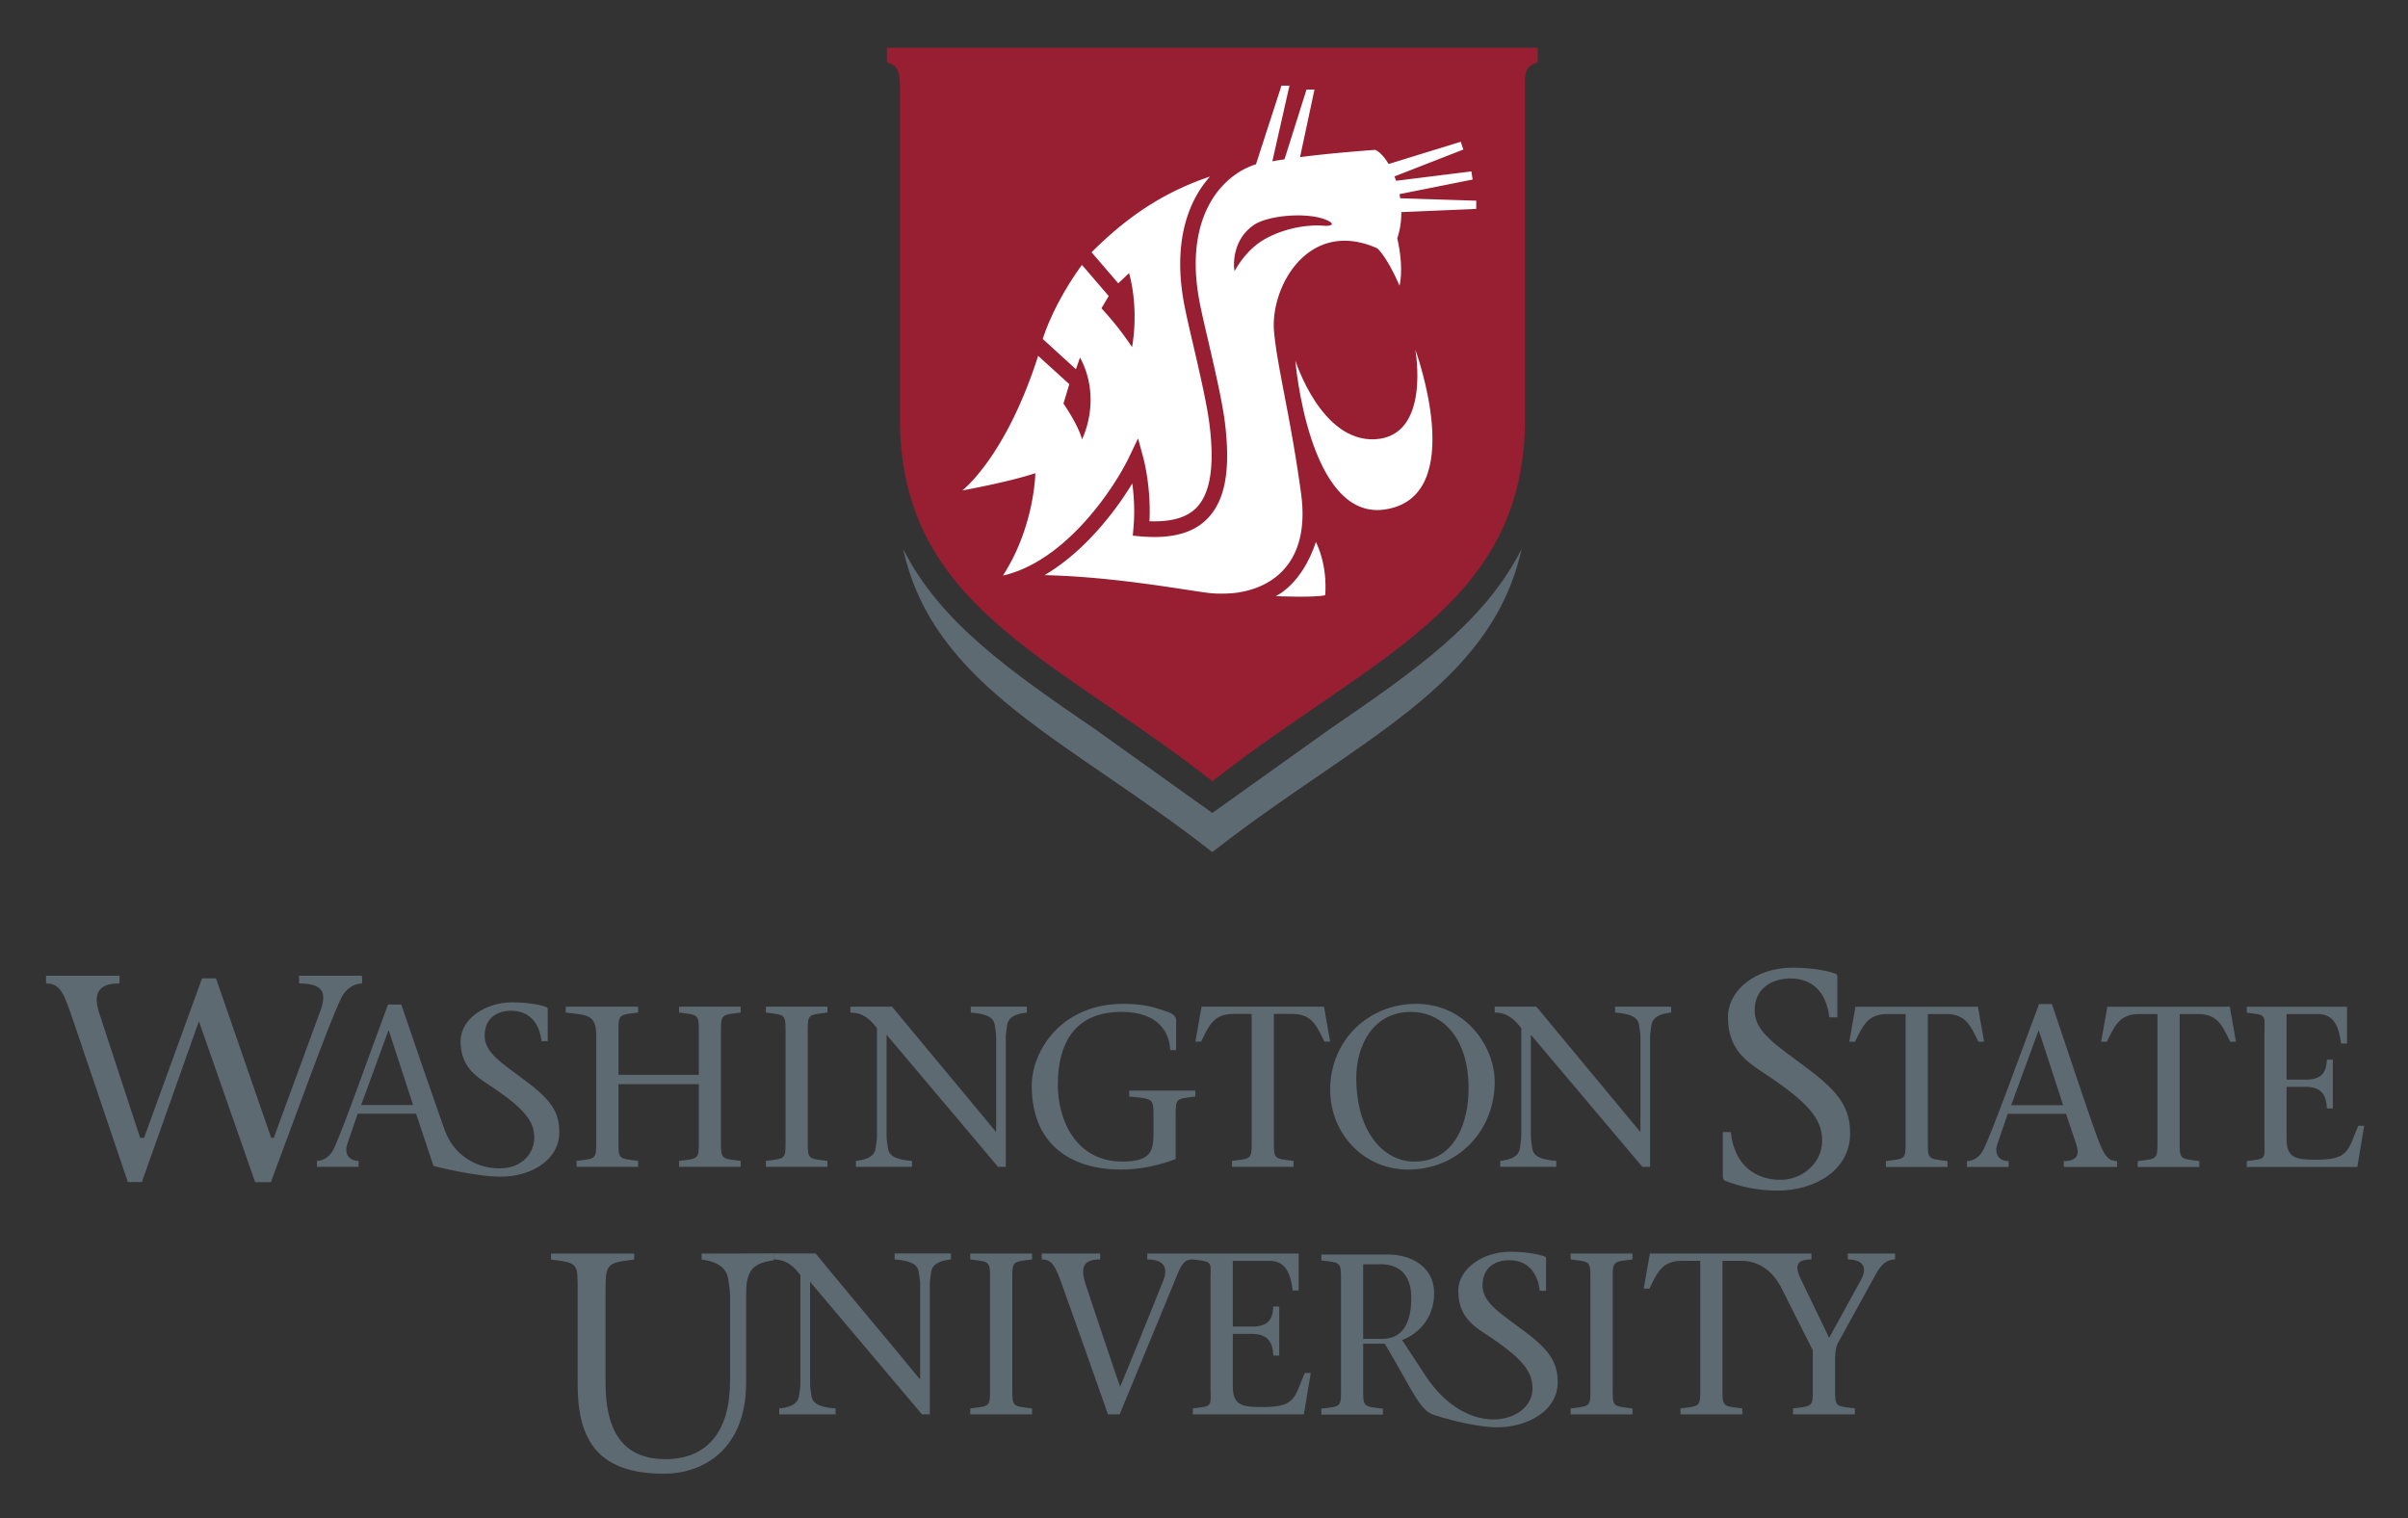<svg xmlns="http://www.w3.org/2000/svg" role="img" viewBox="-0.66 -0.41 268.58 169.33"><rect x="-0.66" y="-0.41" width="268.58" height="169.33" fill="#333333" stroke="none"/><title>Washington State University logo</title><path fill="#5E6A71" d="M147.633 80.931l-13.076 9.333-13.066-9.333c-9.291-6.368-17.252-11.828-21.425-20.12 3.446 15.545 18.607 21.357 34.492 33.823 15.886-12.465 31.052-18.278 34.5-33.823-4.175 8.292-12.137 13.752-21.425 20.12z"/><path fill="#981E32" d="M98.262 4.915v1.63c1.01.35 1.342.67 1.45 2.149v37.573c0 20.9 16.963 26.421 34.854 40.463 17.897-14.042 34.869-19.562 34.869-40.463V8.275c.133-1.141.496-1.417 1.404-1.73v-1.63H98.262z"/><path d="M141.625 66.081s2.902-1.237 4.488-6.045c1.398 2.931 1.03 5.945 1.03 5.945-1.278.288-5.518.1-5.518.1zM157.2 38.596s1.765 9.654-4.49 9.987c-6.041.316-8.895-8.796-8.895-8.796s1.461 17.81 9.926 16.638c9.545-1.322 3.459-17.829 3.459-17.829z" fill="#FFF"/><path fill="#FFF" d="M111.2 63.784h.012c7.063-1.611 12.467-9.877 14.057-13.195l1.006-2.104.61 2.252c.029.125.69 2.602.69 5.879 0 .359-.01.735-.027 1.112 2.434.09 4.171-.402 5.255-1.526 1.548-1.617 2.018-4.661 1.434-9.32-.281-2.231-1.103-5.78-1.829-8.909-.374-1.599-.724-3.112-.934-4.181-1.362-6.846.327-11.094 1.983-13.45.262-.374.544-.727.841-1.063-4.879 1.651-8.977 4.217-13.207 8.448l2.972 3.462 1.216-1.137c1.145 4.292.324 8.25.324 8.25a34.243 34.243 0 0 0-3.413-4.326l.812-1.364-2.68-3.123-.313-.347c-3.293 4.539-4.364 8.258-4.364 8.258l2.34 2.133 1.363 1.24.453-1.314c2.516 4.717.222 9.129.222 9.129-.418-1.611-2.069-3.985-2.069-3.985l.652-2.163-3.476-3.161c-3.62 11.336-8.461 15.013-8.461 15.013s5.237-.946 8.149-1.926c.001.001-.08 5.975-3.618 11.418z"/><path fill="#FFF" d="M163.989 22.893l-8.354.354a8.842 8.842 0 0 1-.449 2.928c.783 3.422.248 5.28.248 5.28-1.403-3.262-2.473-4.165-2.473-4.165-7.669-3.425-11.978 4.308-11.518 9.295.378 4.096 1.857 9.536 3.017 18.065.976 7.179-2.651 10.278-6.823 10.993-.09.015-.18.033-.271.046-.021 0-.043.009-.064.009-.673.087-1.396.119-2.157.097h-.075c-.082 0-.168-.01-.248-.01a13.637 13.637 0 0 1-.969-.096c-3.24-.445-10.506-1.77-18.008-1.951 4.413-2.587 7.865-7.056 9.789-10.231.115.881.21 1.952.21 3.132 0 .59-.025 1.204-.083 1.839l-.072.86.863.078c3.454.3 5.908-.359 7.494-2.016 1.967-2.046 2.569-5.458 1.91-10.737-.294-2.323-1.126-5.914-1.859-9.085-.373-1.587-.724-3.086-.925-4.131-1.241-6.24.236-10.03 1.695-12.108 1.152-1.633 2.73-2.823 4.466-3.398.03-.003.058-.012.089-.012l2.848-8.785h.893l-1.91 8.439c.445-.084.895-.153 1.355-.221l2.455-7.78h.891l-1.612 7.536c2.548-.331 5.312-.584 8.376-.814.499.208 1.027.78 1.504 1.579l8.043-2.481.293.866-7.68 2.999c.061.156.116.324.176.488l8.398-1.046.141.906-8.156 1.63c.029.153.055.305.074.458l8.489.273-.011.917zm-24.202 3.766c1.685-1.183 4.552-2.096 7.235-1.891.688.056 1.26-.122.523-.52-2.012-1.06-6.697-.701-8.355.438-2.658 1.818-2.21 5.052-2.146 5.13.529-.928 1.432-2.231 2.743-3.157z"/><g fill="#5E6A71"><path d="M169.294 148.021c-2.705-2.029-4.597-3.164-4.597-5.057 0-2 1.406-2.814 2.977-2.814 2.162 0 3.188 1.516 3.404 3.41h.703v-3.545c0-.135-.026-.244-.188-.295-1.083-.379-2.624-.514-3.787-.514-3.109 0-5.812 1.918-5.812 4.354 0 1.314.363 2.258.895 2.979h-.01c.012.012.024.021.033.031.656.873 1.556 1.432 2.352 1.963 4.057 2.68 4.972 4.111 5.004 5.867.074 3.902-7.234 5.955-12.046-1.543l-2.498-3.801c1.964-.766 3.57-2.576 3.57-5.205 0-2.99-2.577-4.334-5.151-4.334h-7.426v.66c2.295.275 2.191.154 2.191 2.523v11.48c0 2.381.104 2.248-2.191 2.527v.664h6.863v-.664c-2.298-.279-2.197-.146-2.197-2.527v-4.717h2.402c3.084 5.127 3.849 7.354 5.403 7.908.348.123 4.351 1.41 7.178 1.41 3.245 0 6.711-1.785 6.711-5.002.002-2.242-.917-3.625-3.783-5.758zm-15.788.899h-2.122v-8.316h1.965c1.86 0 3.398.967 3.398 3.752.001 2.882-1.022 4.564-3.241 4.564zm-51.331 8.426l-12.484-14.793v11.332c0 .537.105.973.151 1.383.131.924 1.005 1.281 2.695 1.412v.666h-6.281v-.666c1.235-.131 2.077-.488 2.204-1.412.054-.41.154-.846.154-1.383v-12.074c-.715-.922-1.516-1.744-2.972-1.744v-.672h4.662c3.819 4.645 7.798 9.361 11.615 14.004h.052v-10.541c0-.539-.105-.973-.156-1.383-.131-.924-.994-1.277-2.69-1.408v-.672h6.281v.672c-1.204.131-2.077.484-2.209 1.408-.05.41-.15.844-.15 1.383v14.488h-.872zm10.076-3.207c0 2.389-.102 2.258 2.203 2.541v.666h-6.896v-.666c2.309-.283 2.204-.152 2.204-2.541v-11.535c0-2.381.104-2.258-2.204-2.537v-.664h6.896v.664c-2.305.279-2.203.156-2.203 2.537v11.535zm32.619-1.41c-1.18 2.746-1 3.799-4.715 3.799-2.308 0-3.311-.184-3.311-2.363v-5.793H139c1.717 0 2.307.902 2.356 2.414h.663v-5.465h-.663c-.05 1.59-.744 2.232-2.356 2.232h-2.156v-7.33h4.069c1.843 0 2.36 1.406 2.612 3.305h.664v-4.125h-16.885v.664c1.74 0 2.408.793 1.767 2.41-1.59 3.924-3.153 7.867-4.797 11.791a1164.773 1164.773 0 0 1-3.811-11.328c-.853-2.465.177-2.873 1.589-2.873v-.664h-6.521v.664c1.235 0 1.564.793 2.52 3.537 1.561 4.359 3.308 9.305 4.87 13.742h1.306c2.155-5.256 4.334-10.486 6.486-15.738.539-1.285.922-1.541 1.671-1.541 2.305.279 1.974.156 1.974 2.537v11.535c0 2.389.331 2.258-1.974 2.541v.666h12.382l.771-4.617h-.667zm34.348 1.41c0 2.389-.108 2.258 2.2 2.541v.666h-6.897v-.666c2.31-.283 2.207-.152 2.207-2.541v-11.535c0-2.381.103-2.258-2.207-2.537v-.664h6.897v.664c-2.309.279-2.2.156-2.2 2.537v11.535zm26.216-14.737v.664c1.511 0 2.331.74 1.458 2.307l-3.536 6.439-3.103-6.439c-.642-1.334-.816-2.307 1.127-2.307v-.664h-18.015l-.694 3.916h.643c.843-1.689 1.356-3.096 3.587-3.096h2.08v13.916c0 2.389.101 2.258-2.207 2.541v.666h6.896v-.666c-2.307-.283-2.206-.152-2.206-2.541v-13.916h2.079c2.102 0 3.516 1.254 4.381 2.814l3.61 7.16v3.941c0 2.389.104 2.258-2.204 2.541v.666h6.894v-.666c-2.303-.283-2.203-.152-2.203-2.541v-2.871c0-.639.053-1.359.31-1.869l4.279-7.77c.695-1.23 1.384-1.562 2.104-1.562v-.664h-5.28z"/><path d="M85.673 139.389l-8.078.021v.67c1.618.174 2.792.885 2.962 2.129.069.549.211 1.133.211 1.857v9.584c0 5.521-2.488 8.689-7.208 8.689-5.139 0-6.681-3.688-6.681-8.518v-10.102c0-3.205.094-3.264 3.198-3.641v-.67h-9.279v.67c3.108.377 2.97.436 2.97 3.641v10.275c0 6.24 2.276 9.969 9.616 9.969 4.448 0 9.178-2.758 9.178-10.174v-9.895c-.032-2.994 1.132-3.43 3.092-3.746l.019-.759z"/><path d="M68.323 126.543c0 2.375-.103 2.246 2.193 2.527v.662H63.65v-.662c2.297-.281 2.194-.152 2.194-2.527v-11.49c0-2.371-1.104-2.242-3.4-2.523v-.662h8.072v.662c-2.296.281-2.193.152-2.193 2.523v4.42h8.958v-4.42c0-2.371.102-2.242-2.195-2.523v-.662h6.864v.662c-2.294.281-2.194.152-2.194 2.523v11.49c0 2.375-.1 2.246 2.194 2.527v.662h-6.864v-.662c2.297-.281 2.195-.152 2.195-2.527v-6.027h-8.958v6.027zm21.112 0c0 2.375-.104 2.246 2.192 2.527v.662h-6.864v-.662c2.297-.281 2.194-.152 2.194-2.527v-11.49c0-2.371.103-2.242-2.194-2.523v-.662h6.864v.662c-2.297.281-2.192.152-2.192 2.523v11.49zm21.22 3.189c-4.058-4.797-8.271-9.828-12.429-14.73v11.287c0 .531.102.969.154 1.375.128.922.993 1.273 2.677 1.406v.662h-6.251v-.662c1.224-.133 2.067-.484 2.196-1.406.049-.406.153-.844.153-1.375v-12.025c-.718-.916-1.508-1.734-2.964-1.734v-.662h4.646c3.804 4.617 7.759 9.314 11.562 13.934h.05v-10.488c0-.539-.102-.975-.153-1.381-.125-.92-.996-1.273-2.68-1.402v-.662h6.256v.662c-1.2.129-2.067.482-2.199 1.402-.049.406-.15.842-.15 1.381v14.42h-.868zm3.763-9.035c0-3.932 3.319-9.143 10.209-9.143 2.475 0 3.649.461 4.9.875.715.229.995.582.995.992v3.293h-.664c-.075-2.043-1.378-4.262-5.435-4.262-5.336 0-7.072 3.674-7.096 8.037-.026 4.033 2.015 8.658 7.196 8.658 3.192 0 3.473-1.18 3.473-3.168v-1.559c0-2.375.099-2.244-2.707-2.525v-.662h7.377v.662c-2.296.281-2.193.15-2.193 2.525v4.443c-1.635.639-3.778 1.176-6.102 1.176-5.23.002-9.953-2.502-9.953-9.342zm27.006 5.846c0 2.375-.103 2.246 2.195 2.527v.662h-6.866v-.662c2.295-.281 2.193-.152 2.193-2.527v-13.861h-2.069c-2.221 0-2.729 1.4-3.573 3.088h-.637l.691-3.902h13.654l.689 3.902h-.639c-.841-1.688-1.351-3.088-3.571-3.088h-2.068v13.861zm6.279-5.414c0-5.516 4.288-9.574 9.596-9.574 5.538 0 8.756 4.775 8.756 8.709 0 5.387-4.033 9.777-9.676 9.777-4.875 0-8.676-3.955-8.676-8.912zm15.439-.1c0-6.102-3.291-8.576-6.407-8.576-4.337 0-6.122 3.877-6.122 7.35 0 6.178 3.163 9.346 6.455 9.346 4.749-.001 6.074-4.698 6.074-8.12zm19.376 8.703c-4.062-4.797-8.27-9.828-12.432-14.73v11.287c0 .531.102.969.154 1.375.128.922.994 1.273 2.678 1.406v.662h-6.253v-.662c1.227-.133 2.068-.484 2.196-1.406.051-.406.152-.844.152-1.375v-12.025c-.713-.916-1.504-1.734-2.96-1.734v-.662h4.646c3.804 4.617 7.756 9.314 11.562 13.934h.049v-10.488c0-.539-.103-.975-.152-1.381-.127-.92-.993-1.273-2.68-1.402v-.662h6.252v.662c-1.197.129-2.064.482-2.192 1.402-.052.406-.155.842-.155 1.381v14.42h-.865zM39.605 108.449v-.027h-6.904v.855c2.665.029 3.099.98 2.398 2.994L29.875 126.5h-.289l-6.154-17.785h-1.557L15.41 126.5h-.44l-4.633-14.133c-.657-2.238.261-3.09 2.333-3.09v-.855H4.476v.855c1.742 0 2.055 1.355 3.173 4.568l5.948 17.584h1.566l6.363-17.934 6.272 17.951h1.752c2.683-7.141 6.461-17.701 7.851-20.545.517-1.066 1.452-1.615 2.325-1.615v-.838h-.121zm18.357 11.696c-2.685-2.016-4.564-3.143-4.564-5.023 0-1.986 1.396-2.795 2.954-2.795 2.148 0 3.168 1.506 3.384 3.387h.697v-3.52c0-.135-.026-.242-.188-.295-1.074-.377-2.605-.512-3.76-.512-3.088 0-5.773 1.908-5.773 4.326 0 1.311.361 2.242.89 2.961h-.009l.032.027c.649.871 1.544 1.424 2.336 1.953 4.028 2.658 4.969 4.082 4.969 5.828 0 1.623-1.219 3.25-3.464 3.41-2.299.166-5.255-.945-6.498-4.172-1.104-3.094-3.352-9.6-4.869-14.088H42.62c-2.119 5.643-4.99 13.912-6.09 16.158-.404.844-1.145 1.277-1.836 1.277v.664h4.645v-.664c-1.122 0-1.606-.844-1.275-1.84l1.175-3.42h6.509l1.097 3.293.846 2.537s4.565 1.195 7.535 1.195c3.223 0 6.499-1.773 6.499-4.969-.002-2.228-.915-3.597-3.763-5.718zm-18.341 2.695l3.037-8.297h.051l2.706 8.297h-5.794z"/><g><path d="M203.377 113.057c-.271-2.41-1.578-4.332-4.324-4.332-1.993 0-4.006 1.029-4.006 3.57 0 2.404 2.402 3.846 5.839 6.424 3.637 2.713 4.809 4.465 4.809 7.314 0 4.086-3.963 6.354-8.08 6.354-2.203 0-4.091-.416-5.878-1.1-.133-.068-.238-.207-.238-.477v-4.951h.892c.382 3.811 2.881 5.324 5.53 5.324 2.438 0 4.654-1.855 4.654-4.361 0-2.234-1.201-4.055-6.351-7.449-1.854-1.234-4.153-2.58-4.153-6.316 0-3.102 3.2-5.535 7.153-5.535 1.476 0 3.435.172 4.808.656.207.061.239.207.239.377v4.502h-.894zm10.985 13.504c0 2.379-.099 2.242 2.197 2.533v.656h-6.869v-.656c2.298-.291 2.197-.154 2.197-2.533v-13.867h-2.071c-2.221 0-2.732 1.406-3.574 3.088h-.635l.687-3.902h13.658l.691 3.902h-.638c-.842-1.682-1.353-3.088-3.572-3.088h-2.071v13.867zm8.91-2.735l-1.169 3.424c-.333 1 .15 1.844 1.274 1.844v.656h-4.646v-.656c.687 0 1.431-.443 1.839-1.281 1.097-2.25 4.084-10.594 6.203-16.24h1.43c1.735 5.131 4.337 13.002 5.207 15.271.565 1.424.973 2.25 2.068 2.25v.656h-5.948v-.656c1.607 0 1.766-.844 1.357-1.973l-1.104-3.295h-6.511zm6.185-.967l-2.708-8.301h-.051l-3.039 8.301h5.798zm12.996 3.702c0 2.379-.102 2.242 2.193 2.533v.656h-6.868v-.656c2.298-.291 2.198-.154 2.198-2.533v-13.867h-2.07c-2.223 0-2.729 1.406-3.576 3.088h-.639l.694-3.902h13.658l.688 3.902h-.642c-.835-1.682-1.345-3.088-3.565-3.088h-2.071v13.867zm7.484 2.533c2.302-.291 1.972-.154 1.972-2.533v-11.494c0-2.373.33-2.246-1.972-2.527v-.66h11.184v4.104h-.666c-.254-1.883-.76-3.289-2.6-3.289h-3.478v7.311h2.146c1.607 0 2.299-.643 2.347-2.225h.666v5.432h-.666c-.048-1.51-.635-2.4-2.347-2.4h-2.146v5.77c0 2.178 1 2.359 3.298 2.359 3.702 0 3.522-1.051 4.698-3.783h.663l-.769 4.594h-12.331v-.659z"/></g></g></svg>